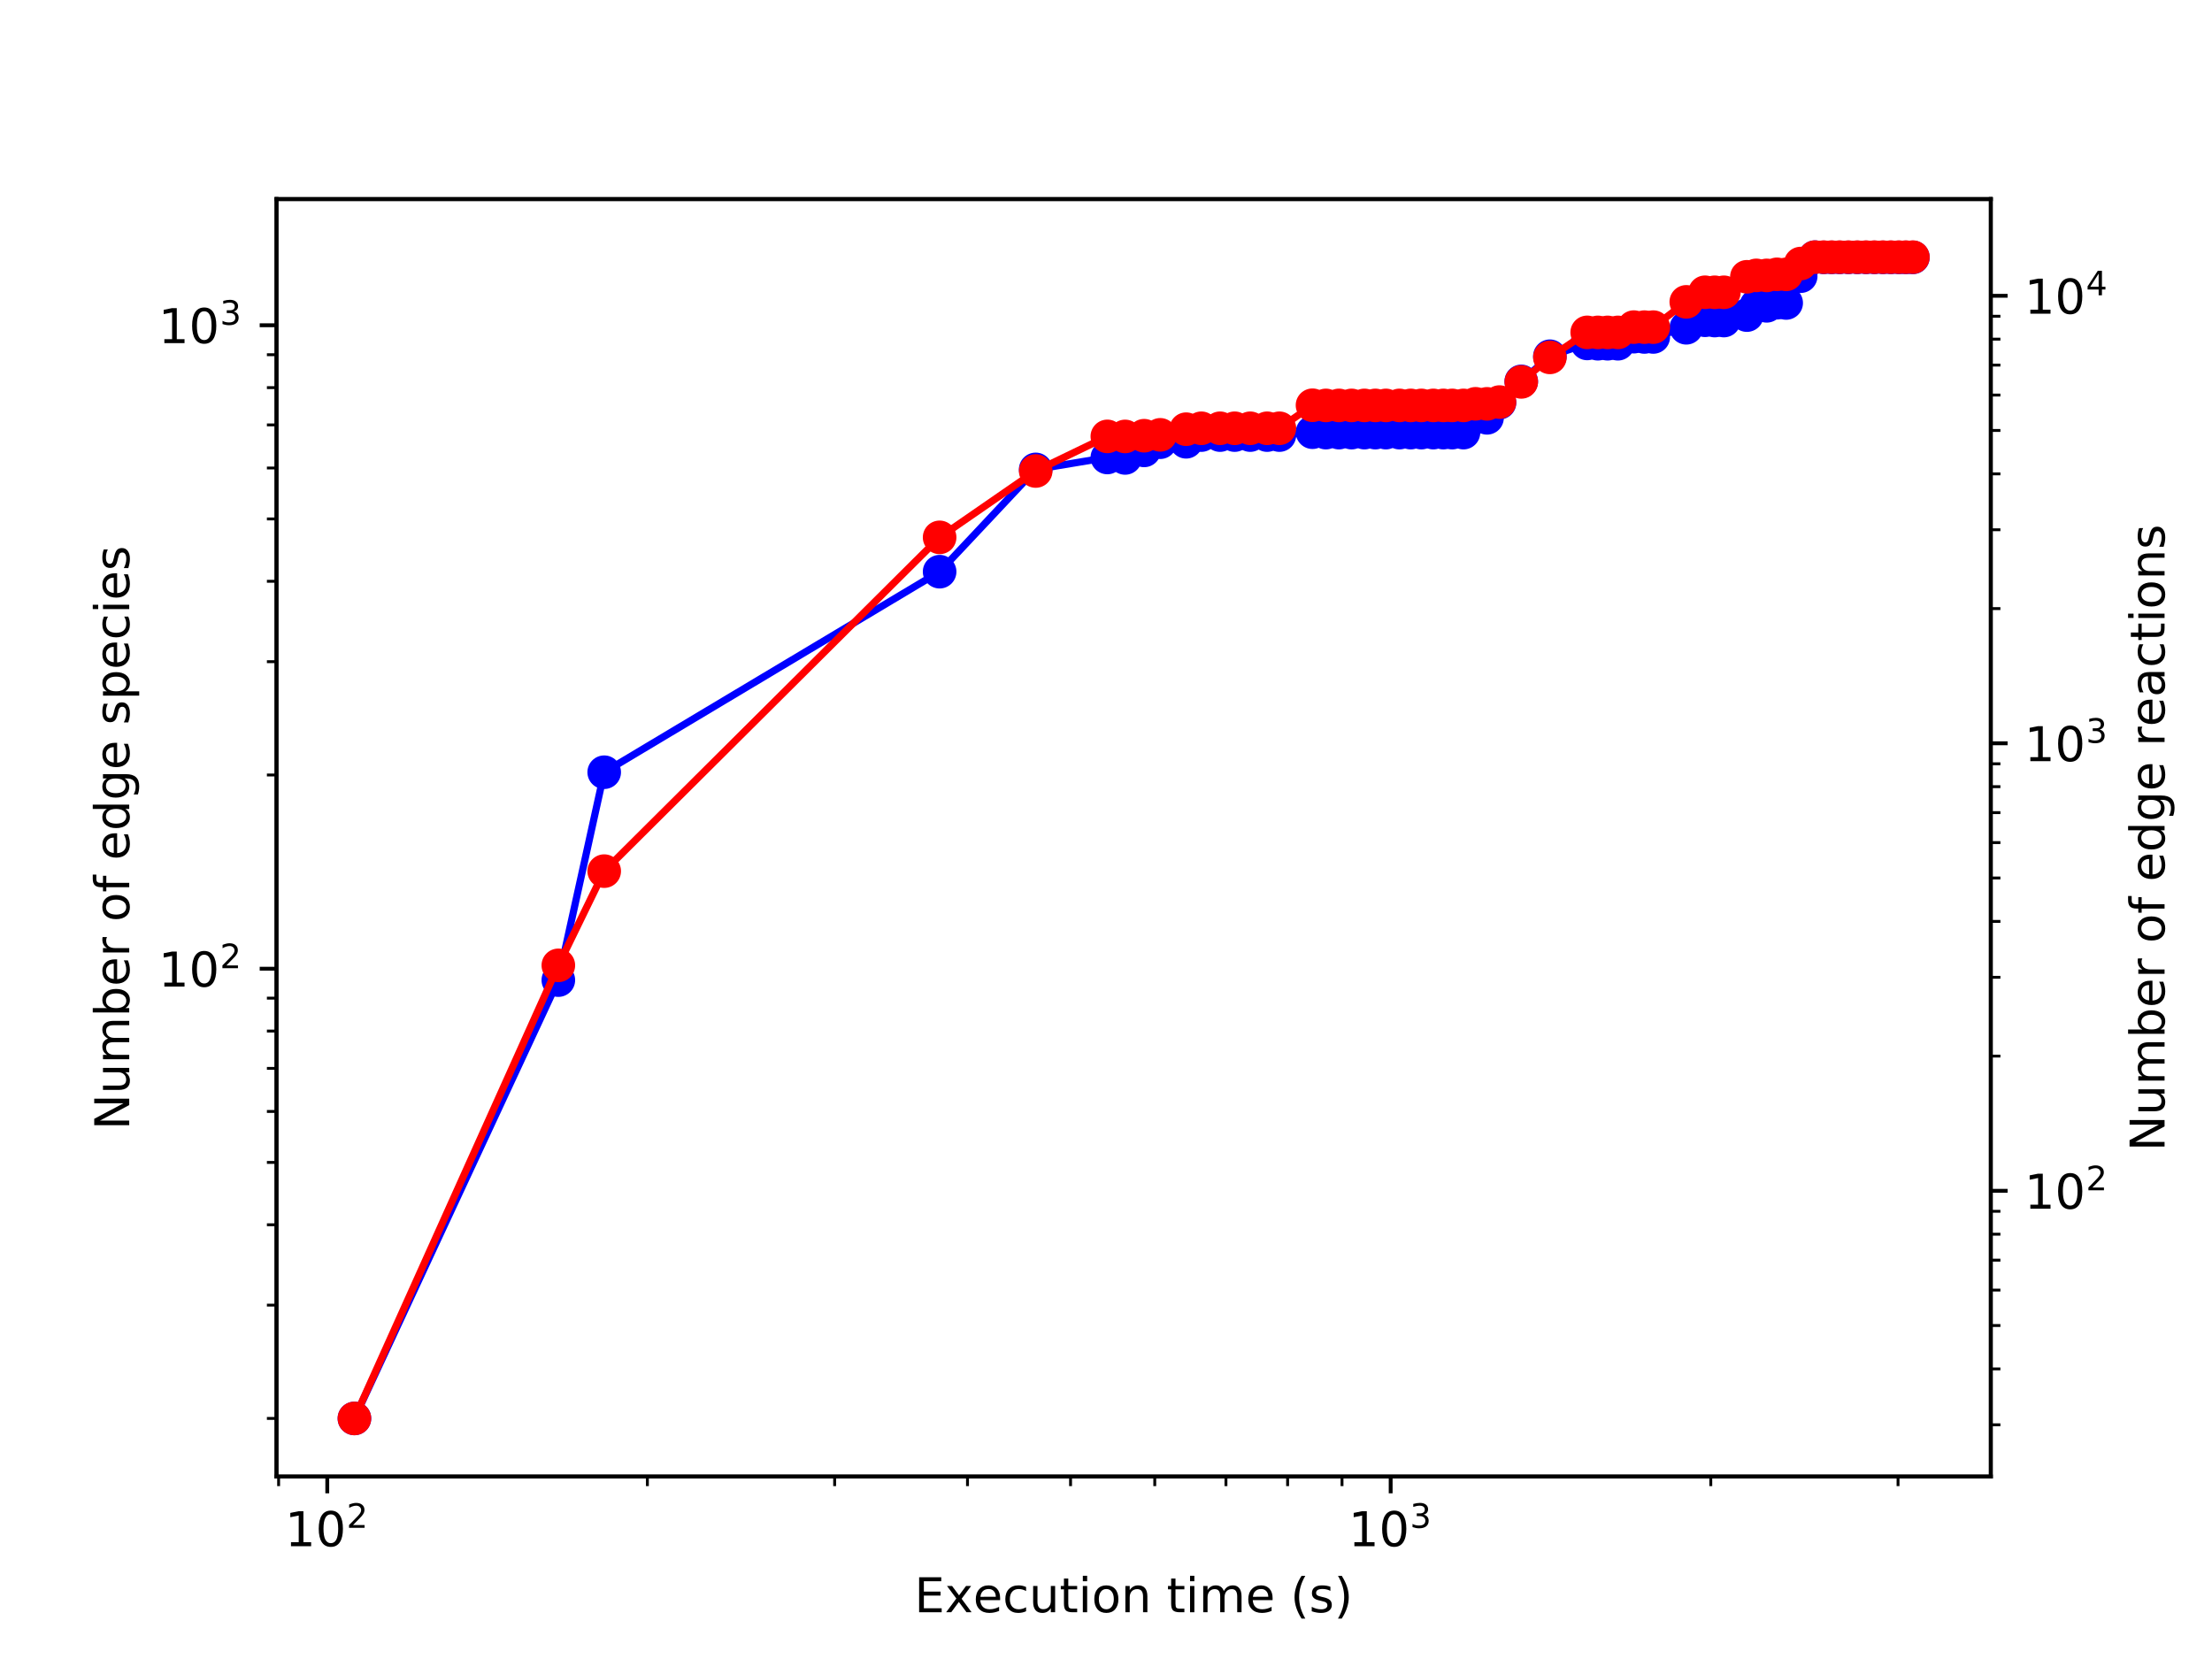 <?xml version="1.0" encoding="utf-8" standalone="no"?>
<!DOCTYPE svg PUBLIC "-//W3C//DTD SVG 1.1//EN"
  "http://www.w3.org/Graphics/SVG/1.1/DTD/svg11.dtd">
<!-- Created with matplotlib (http://matplotlib.org/) -->
<svg height="345.6pt" version="1.1" viewBox="0 0 460.8 345.6" width="460.8pt" xmlns="http://www.w3.org/2000/svg" xmlns:xlink="http://www.w3.org/1999/xlink">
 <defs>
  <style type="text/css">
*{stroke-linecap:butt;stroke-linejoin:round;}
  </style>
 </defs>
 <g id="figure_1">
  <g id="patch_1">
   <path d="M 0 345.6 
L 460.8 345.6 
L 460.8 0 
L 0 0 
z
" style="fill:#ffffff;"/>
  </g>
  <g id="axes_1">
   <g id="patch_2">
    <path d="M 57.6 307.584 
L 414.72 307.584 
L 414.72 41.472 
L 57.6 41.472 
z
" style="fill:#ffffff;"/>
   </g>
   <g id="matplotlib.axis_1">
    <g id="xtick_1">
     <g id="line2d_1">
      <defs>
       <path d="M 0 0 
L 0 3.5 
" id="m420d9e5701" style="stroke:#000000;stroke-width:0.8;"/>
      </defs>
      <g>
       <use style="stroke:#000000;stroke-width:0.8;" x="68.177" xlink:href="#m420d9e5701" y="307.584"/>
      </g>
     </g>
     <g id="text_1">
      <!-- $\mathdefault{10^{2}}$ -->
      <defs>
       <path d="M 12.406 8.297 
L 28.516 8.297 
L 28.516 63.922 
L 10.984 60.406 
L 10.984 69.391 
L 28.422 72.906 
L 38.281 72.906 
L 38.281 8.297 
L 54.391 8.297 
L 54.391 0 
L 12.406 0 
z
" id="DejaVuSans-31"/>
       <path d="M 31.781 66.406 
Q 24.172 66.406 20.328 58.906 
Q 16.5 51.422 16.5 36.375 
Q 16.5 21.391 20.328 13.891 
Q 24.172 6.391 31.781 6.391 
Q 39.453 6.391 43.281 13.891 
Q 47.125 21.391 47.125 36.375 
Q 47.125 51.422 43.281 58.906 
Q 39.453 66.406 31.781 66.406 
z
M 31.781 74.219 
Q 44.047 74.219 50.516 64.516 
Q 56.984 54.828 56.984 36.375 
Q 56.984 17.969 50.516 8.266 
Q 44.047 -1.422 31.781 -1.422 
Q 19.531 -1.422 13.062 8.266 
Q 6.594 17.969 6.594 36.375 
Q 6.594 54.828 13.062 64.516 
Q 19.531 74.219 31.781 74.219 
z
" id="DejaVuSans-30"/>
       <path d="M 19.188 8.297 
L 53.609 8.297 
L 53.609 0 
L 7.328 0 
L 7.328 8.297 
Q 12.938 14.109 22.625 23.891 
Q 32.328 33.688 34.812 36.531 
Q 39.547 41.844 41.422 45.531 
Q 43.312 49.219 43.312 52.781 
Q 43.312 58.594 39.234 62.25 
Q 35.156 65.922 28.609 65.922 
Q 23.969 65.922 18.812 64.312 
Q 13.672 62.703 7.812 59.422 
L 7.812 69.391 
Q 13.766 71.781 18.938 73 
Q 24.125 74.219 28.422 74.219 
Q 39.75 74.219 46.484 68.547 
Q 53.219 62.891 53.219 53.422 
Q 53.219 48.922 51.531 44.891 
Q 49.859 40.875 45.406 35.406 
Q 44.188 33.984 37.641 27.219 
Q 31.109 20.453 19.188 8.297 
z
" id="DejaVuSans-32"/>
      </defs>
      <g transform="translate(59.377 322.182)scale(0.1 -0.1)">
       <use transform="translate(0 0.766)" xlink:href="#DejaVuSans-31"/>
       <use transform="translate(63.623 0.766)" xlink:href="#DejaVuSans-30"/>
       <use transform="translate(128.203 39.047)scale(0.7)" xlink:href="#DejaVuSans-32"/>
      </g>
     </g>
    </g>
    <g id="xtick_2">
     <g id="line2d_2">
      <g>
       <use style="stroke:#000000;stroke-width:0.8;" x="289.702" xlink:href="#m420d9e5701" y="307.584"/>
      </g>
     </g>
     <g id="text_2">
      <!-- $\mathdefault{10^{3}}$ -->
      <defs>
       <path d="M 40.578 39.312 
Q 47.656 37.797 51.625 33 
Q 55.609 28.219 55.609 21.188 
Q 55.609 10.406 48.188 4.484 
Q 40.766 -1.422 27.094 -1.422 
Q 22.516 -1.422 17.656 -0.516 
Q 12.797 0.391 7.625 2.203 
L 7.625 11.719 
Q 11.719 9.328 16.594 8.109 
Q 21.484 6.891 26.812 6.891 
Q 36.078 6.891 40.938 10.547 
Q 45.797 14.203 45.797 21.188 
Q 45.797 27.641 41.281 31.266 
Q 36.766 34.906 28.719 34.906 
L 20.219 34.906 
L 20.219 43.016 
L 29.109 43.016 
Q 36.375 43.016 40.234 45.922 
Q 44.094 48.828 44.094 54.297 
Q 44.094 59.906 40.109 62.906 
Q 36.141 65.922 28.719 65.922 
Q 24.656 65.922 20.016 65.031 
Q 15.375 64.156 9.812 62.312 
L 9.812 71.094 
Q 15.438 72.656 20.344 73.438 
Q 25.25 74.219 29.594 74.219 
Q 40.828 74.219 47.359 69.109 
Q 53.906 64.016 53.906 55.328 
Q 53.906 49.266 50.438 45.094 
Q 46.969 40.922 40.578 39.312 
z
" id="DejaVuSans-33"/>
      </defs>
      <g transform="translate(280.902 322.182)scale(0.1 -0.1)">
       <use transform="translate(0 0.766)" xlink:href="#DejaVuSans-31"/>
       <use transform="translate(63.623 0.766)" xlink:href="#DejaVuSans-30"/>
       <use transform="translate(128.203 39.047)scale(0.7)" xlink:href="#DejaVuSans-33"/>
      </g>
     </g>
    </g>
    <g id="xtick_3">
     <g id="line2d_3">
      <defs>
       <path d="M 0 0 
L 0 2 
" id="m76ccabb512" style="stroke:#000000;stroke-width:0.6;"/>
      </defs>
      <g>
       <use style="stroke:#000000;stroke-width:0.6;" x="58.041" xlink:href="#m76ccabb512" y="307.584"/>
      </g>
     </g>
    </g>
    <g id="xtick_4">
     <g id="line2d_4">
      <g>
       <use style="stroke:#000000;stroke-width:0.6;" x="134.863" xlink:href="#m76ccabb512" y="307.584"/>
      </g>
     </g>
    </g>
    <g id="xtick_5">
     <g id="line2d_5">
      <g>
       <use style="stroke:#000000;stroke-width:0.6;" x="173.871" xlink:href="#m76ccabb512" y="307.584"/>
      </g>
     </g>
    </g>
    <g id="xtick_6">
     <g id="line2d_6">
      <g>
       <use style="stroke:#000000;stroke-width:0.6;" x="201.548" xlink:href="#m76ccabb512" y="307.584"/>
      </g>
     </g>
    </g>
    <g id="xtick_7">
     <g id="line2d_7">
      <g>
       <use style="stroke:#000000;stroke-width:0.6;" x="223.016" xlink:href="#m76ccabb512" y="307.584"/>
      </g>
     </g>
    </g>
    <g id="xtick_8">
     <g id="line2d_8">
      <g>
       <use style="stroke:#000000;stroke-width:0.6;" x="240.557" xlink:href="#m76ccabb512" y="307.584"/>
      </g>
     </g>
    </g>
    <g id="xtick_9">
     <g id="line2d_9">
      <g>
       <use style="stroke:#000000;stroke-width:0.6;" x="255.387" xlink:href="#m76ccabb512" y="307.584"/>
      </g>
     </g>
    </g>
    <g id="xtick_10">
     <g id="line2d_10">
      <g>
       <use style="stroke:#000000;stroke-width:0.6;" x="268.234" xlink:href="#m76ccabb512" y="307.584"/>
      </g>
     </g>
    </g>
    <g id="xtick_11">
     <g id="line2d_11">
      <g>
       <use style="stroke:#000000;stroke-width:0.6;" x="279.566" xlink:href="#m76ccabb512" y="307.584"/>
      </g>
     </g>
    </g>
    <g id="xtick_12">
     <g id="line2d_12">
      <g>
       <use style="stroke:#000000;stroke-width:0.6;" x="356.388" xlink:href="#m76ccabb512" y="307.584"/>
      </g>
     </g>
    </g>
    <g id="xtick_13">
     <g id="line2d_13">
      <g>
       <use style="stroke:#000000;stroke-width:0.6;" x="395.396" xlink:href="#m76ccabb512" y="307.584"/>
      </g>
     </g>
    </g>
    <g id="text_3">
     <!-- Execution time (s) -->
     <defs>
      <path d="M 9.812 72.906 
L 55.906 72.906 
L 55.906 64.594 
L 19.672 64.594 
L 19.672 43.016 
L 54.391 43.016 
L 54.391 34.719 
L 19.672 34.719 
L 19.672 8.297 
L 56.781 8.297 
L 56.781 0 
L 9.812 0 
z
" id="DejaVuSans-45"/>
      <path d="M 54.891 54.688 
L 35.109 28.078 
L 55.906 0 
L 45.312 0 
L 29.391 21.484 
L 13.484 0 
L 2.875 0 
L 24.125 28.609 
L 4.688 54.688 
L 15.281 54.688 
L 29.781 35.203 
L 44.281 54.688 
z
" id="DejaVuSans-78"/>
      <path d="M 56.203 29.594 
L 56.203 25.203 
L 14.891 25.203 
Q 15.484 15.922 20.484 11.062 
Q 25.484 6.203 34.422 6.203 
Q 39.594 6.203 44.453 7.469 
Q 49.312 8.734 54.109 11.281 
L 54.109 2.781 
Q 49.266 0.734 44.188 -0.344 
Q 39.109 -1.422 33.891 -1.422 
Q 20.797 -1.422 13.156 6.188 
Q 5.516 13.812 5.516 26.812 
Q 5.516 40.234 12.766 48.109 
Q 20.016 56 32.328 56 
Q 43.359 56 49.781 48.891 
Q 56.203 41.797 56.203 29.594 
z
M 47.219 32.234 
Q 47.125 39.594 43.094 43.984 
Q 39.062 48.391 32.422 48.391 
Q 24.906 48.391 20.391 44.141 
Q 15.875 39.891 15.188 32.172 
z
" id="DejaVuSans-65"/>
      <path d="M 48.781 52.594 
L 48.781 44.188 
Q 44.969 46.297 41.141 47.344 
Q 37.312 48.391 33.406 48.391 
Q 24.656 48.391 19.812 42.844 
Q 14.984 37.312 14.984 27.297 
Q 14.984 17.281 19.812 11.734 
Q 24.656 6.203 33.406 6.203 
Q 37.312 6.203 41.141 7.25 
Q 44.969 8.297 48.781 10.406 
L 48.781 2.094 
Q 45.016 0.344 40.984 -0.531 
Q 36.969 -1.422 32.422 -1.422 
Q 20.062 -1.422 12.781 6.344 
Q 5.516 14.109 5.516 27.297 
Q 5.516 40.672 12.859 48.328 
Q 20.219 56 33.016 56 
Q 37.156 56 41.109 55.141 
Q 45.062 54.297 48.781 52.594 
z
" id="DejaVuSans-63"/>
      <path d="M 8.5 21.578 
L 8.5 54.688 
L 17.484 54.688 
L 17.484 21.922 
Q 17.484 14.156 20.5 10.266 
Q 23.531 6.391 29.594 6.391 
Q 36.859 6.391 41.078 11.031 
Q 45.312 15.672 45.312 23.688 
L 45.312 54.688 
L 54.297 54.688 
L 54.297 0 
L 45.312 0 
L 45.312 8.406 
Q 42.047 3.422 37.719 1 
Q 33.406 -1.422 27.688 -1.422 
Q 18.266 -1.422 13.375 4.438 
Q 8.5 10.297 8.5 21.578 
z
M 31.109 56 
z
" id="DejaVuSans-75"/>
      <path d="M 18.312 70.219 
L 18.312 54.688 
L 36.812 54.688 
L 36.812 47.703 
L 18.312 47.703 
L 18.312 18.016 
Q 18.312 11.328 20.141 9.422 
Q 21.969 7.516 27.594 7.516 
L 36.812 7.516 
L 36.812 0 
L 27.594 0 
Q 17.188 0 13.234 3.875 
Q 9.281 7.766 9.281 18.016 
L 9.281 47.703 
L 2.688 47.703 
L 2.688 54.688 
L 9.281 54.688 
L 9.281 70.219 
z
" id="DejaVuSans-74"/>
      <path d="M 9.422 54.688 
L 18.406 54.688 
L 18.406 0 
L 9.422 0 
z
M 9.422 75.984 
L 18.406 75.984 
L 18.406 64.594 
L 9.422 64.594 
z
" id="DejaVuSans-69"/>
      <path d="M 30.609 48.391 
Q 23.391 48.391 19.188 42.75 
Q 14.984 37.109 14.984 27.297 
Q 14.984 17.484 19.156 11.844 
Q 23.344 6.203 30.609 6.203 
Q 37.797 6.203 41.984 11.859 
Q 46.188 17.531 46.188 27.297 
Q 46.188 37.016 41.984 42.703 
Q 37.797 48.391 30.609 48.391 
z
M 30.609 56 
Q 42.328 56 49.016 48.375 
Q 55.719 40.766 55.719 27.297 
Q 55.719 13.875 49.016 6.219 
Q 42.328 -1.422 30.609 -1.422 
Q 18.844 -1.422 12.172 6.219 
Q 5.516 13.875 5.516 27.297 
Q 5.516 40.766 12.172 48.375 
Q 18.844 56 30.609 56 
z
" id="DejaVuSans-6f"/>
      <path d="M 54.891 33.016 
L 54.891 0 
L 45.906 0 
L 45.906 32.719 
Q 45.906 40.484 42.875 44.328 
Q 39.844 48.188 33.797 48.188 
Q 26.516 48.188 22.312 43.547 
Q 18.109 38.922 18.109 30.906 
L 18.109 0 
L 9.078 0 
L 9.078 54.688 
L 18.109 54.688 
L 18.109 46.188 
Q 21.344 51.125 25.703 53.562 
Q 30.078 56 35.797 56 
Q 45.219 56 50.047 50.172 
Q 54.891 44.344 54.891 33.016 
z
" id="DejaVuSans-6e"/>
      <path id="DejaVuSans-20"/>
      <path d="M 52 44.188 
Q 55.375 50.25 60.062 53.125 
Q 64.75 56 71.094 56 
Q 79.641 56 84.281 50.016 
Q 88.922 44.047 88.922 33.016 
L 88.922 0 
L 79.891 0 
L 79.891 32.719 
Q 79.891 40.578 77.094 44.375 
Q 74.312 48.188 68.609 48.188 
Q 61.625 48.188 57.562 43.547 
Q 53.516 38.922 53.516 30.906 
L 53.516 0 
L 44.484 0 
L 44.484 32.719 
Q 44.484 40.625 41.703 44.406 
Q 38.922 48.188 33.109 48.188 
Q 26.219 48.188 22.156 43.531 
Q 18.109 38.875 18.109 30.906 
L 18.109 0 
L 9.078 0 
L 9.078 54.688 
L 18.109 54.688 
L 18.109 46.188 
Q 21.188 51.219 25.484 53.609 
Q 29.781 56 35.688 56 
Q 41.656 56 45.828 52.969 
Q 50 49.953 52 44.188 
z
" id="DejaVuSans-6d"/>
      <path d="M 31 75.875 
Q 24.469 64.656 21.281 53.656 
Q 18.109 42.672 18.109 31.391 
Q 18.109 20.125 21.312 9.062 
Q 24.516 -2 31 -13.188 
L 23.188 -13.188 
Q 15.875 -1.703 12.234 9.375 
Q 8.594 20.453 8.594 31.391 
Q 8.594 42.281 12.203 53.312 
Q 15.828 64.359 23.188 75.875 
z
" id="DejaVuSans-28"/>
      <path d="M 44.281 53.078 
L 44.281 44.578 
Q 40.484 46.531 36.375 47.5 
Q 32.281 48.484 27.875 48.484 
Q 21.188 48.484 17.844 46.438 
Q 14.5 44.391 14.5 40.281 
Q 14.5 37.156 16.891 35.375 
Q 19.281 33.594 26.516 31.984 
L 29.594 31.297 
Q 39.156 29.25 43.188 25.516 
Q 47.219 21.781 47.219 15.094 
Q 47.219 7.469 41.188 3.016 
Q 35.156 -1.422 24.609 -1.422 
Q 20.219 -1.422 15.453 -0.562 
Q 10.688 0.297 5.422 2 
L 5.422 11.281 
Q 10.406 8.688 15.234 7.391 
Q 20.062 6.109 24.812 6.109 
Q 31.156 6.109 34.562 8.281 
Q 37.984 10.453 37.984 14.406 
Q 37.984 18.062 35.516 20.016 
Q 33.062 21.969 24.703 23.781 
L 21.578 24.516 
Q 13.234 26.266 9.516 29.906 
Q 5.812 33.547 5.812 39.891 
Q 5.812 47.609 11.281 51.797 
Q 16.75 56 26.812 56 
Q 31.781 56 36.172 55.266 
Q 40.578 54.547 44.281 53.078 
z
" id="DejaVuSans-73"/>
      <path d="M 8.016 75.875 
L 15.828 75.875 
Q 23.141 64.359 26.781 53.312 
Q 30.422 42.281 30.422 31.391 
Q 30.422 20.453 26.781 9.375 
Q 23.141 -1.703 15.828 -13.188 
L 8.016 -13.188 
Q 14.5 -2 17.703 9.062 
Q 20.906 20.125 20.906 31.391 
Q 20.906 42.672 17.703 53.656 
Q 14.5 64.656 8.016 75.875 
z
" id="DejaVuSans-29"/>
     </defs>
     <g transform="translate(190.491 335.861)scale(0.1 -0.1)">
      <use xlink:href="#DejaVuSans-45"/>
      <use x="63.184" xlink:href="#DejaVuSans-78"/>
      <use x="122.316" xlink:href="#DejaVuSans-65"/>
      <use x="183.84" xlink:href="#DejaVuSans-63"/>
      <use x="238.82" xlink:href="#DejaVuSans-75"/>
      <use x="302.199" xlink:href="#DejaVuSans-74"/>
      <use x="341.408" xlink:href="#DejaVuSans-69"/>
      <use x="369.191" xlink:href="#DejaVuSans-6f"/>
      <use x="430.373" xlink:href="#DejaVuSans-6e"/>
      <use x="493.752" xlink:href="#DejaVuSans-20"/>
      <use x="525.539" xlink:href="#DejaVuSans-74"/>
      <use x="564.748" xlink:href="#DejaVuSans-69"/>
      <use x="592.531" xlink:href="#DejaVuSans-6d"/>
      <use x="689.943" xlink:href="#DejaVuSans-65"/>
      <use x="751.467" xlink:href="#DejaVuSans-20"/>
      <use x="783.254" xlink:href="#DejaVuSans-28"/>
      <use x="822.268" xlink:href="#DejaVuSans-73"/>
      <use x="874.367" xlink:href="#DejaVuSans-29"/>
     </g>
    </g>
   </g>
   <g id="matplotlib.axis_2">
    <g id="ytick_1">
     <g id="line2d_14">
      <defs>
       <path d="M 0 0 
L -3.5 0 
" id="m51e035ff05" style="stroke:#000000;stroke-width:0.8;"/>
      </defs>
      <g>
       <use style="stroke:#000000;stroke-width:0.8;" x="57.6" xlink:href="#m51e035ff05" y="201.797"/>
      </g>
     </g>
     <g id="text_4">
      <!-- $\mathdefault{10^{2}}$ -->
      <g transform="translate(33 205.597)scale(0.1 -0.1)">
       <use transform="translate(0 0.766)" xlink:href="#DejaVuSans-31"/>
       <use transform="translate(63.623 0.766)" xlink:href="#DejaVuSans-30"/>
       <use transform="translate(128.203 39.047)scale(0.7)" xlink:href="#DejaVuSans-32"/>
      </g>
     </g>
    </g>
    <g id="ytick_2">
     <g id="line2d_15">
      <g>
       <use style="stroke:#000000;stroke-width:0.8;" x="57.6" xlink:href="#m51e035ff05" y="67.756"/>
      </g>
     </g>
     <g id="text_5">
      <!-- $\mathdefault{10^{3}}$ -->
      <g transform="translate(33 71.556)scale(0.1 -0.1)">
       <use transform="translate(0 0.766)" xlink:href="#DejaVuSans-31"/>
       <use transform="translate(63.623 0.766)" xlink:href="#DejaVuSans-30"/>
       <use transform="translate(128.203 39.047)scale(0.7)" xlink:href="#DejaVuSans-33"/>
      </g>
     </g>
    </g>
    <g id="ytick_3">
     <g id="line2d_16">
      <defs>
       <path d="M 0 0 
L -2 0 
" id="m4cfb46f8d9" style="stroke:#000000;stroke-width:0.6;"/>
      </defs>
      <g>
       <use style="stroke:#000000;stroke-width:0.6;" x="57.6" xlink:href="#m4cfb46f8d9" y="295.488"/>
      </g>
     </g>
    </g>
    <g id="ytick_4">
     <g id="line2d_17">
      <g>
       <use style="stroke:#000000;stroke-width:0.6;" x="57.6" xlink:href="#m4cfb46f8d9" y="271.885"/>
      </g>
     </g>
    </g>
    <g id="ytick_5">
     <g id="line2d_18">
      <g>
       <use style="stroke:#000000;stroke-width:0.6;" x="57.6" xlink:href="#m4cfb46f8d9" y="255.138"/>
      </g>
     </g>
    </g>
    <g id="ytick_6">
     <g id="line2d_19">
      <g>
       <use style="stroke:#000000;stroke-width:0.6;" x="57.6" xlink:href="#m4cfb46f8d9" y="242.148"/>
      </g>
     </g>
    </g>
    <g id="ytick_7">
     <g id="line2d_20">
      <g>
       <use style="stroke:#000000;stroke-width:0.6;" x="57.6" xlink:href="#m4cfb46f8d9" y="231.534"/>
      </g>
     </g>
    </g>
    <g id="ytick_8">
     <g id="line2d_21">
      <g>
       <use style="stroke:#000000;stroke-width:0.6;" x="57.6" xlink:href="#m4cfb46f8d9" y="222.561"/>
      </g>
     </g>
    </g>
    <g id="ytick_9">
     <g id="line2d_22">
      <g>
       <use style="stroke:#000000;stroke-width:0.6;" x="57.6" xlink:href="#m4cfb46f8d9" y="214.787"/>
      </g>
     </g>
    </g>
    <g id="ytick_10">
     <g id="line2d_23">
      <g>
       <use style="stroke:#000000;stroke-width:0.6;" x="57.6" xlink:href="#m4cfb46f8d9" y="207.931"/>
      </g>
     </g>
    </g>
    <g id="ytick_11">
     <g id="line2d_24">
      <g>
       <use style="stroke:#000000;stroke-width:0.6;" x="57.6" xlink:href="#m4cfb46f8d9" y="161.447"/>
      </g>
     </g>
    </g>
    <g id="ytick_12">
     <g id="line2d_25">
      <g>
       <use style="stroke:#000000;stroke-width:0.6;" x="57.6" xlink:href="#m4cfb46f8d9" y="137.844"/>
      </g>
     </g>
    </g>
    <g id="ytick_13">
     <g id="line2d_26">
      <g>
       <use style="stroke:#000000;stroke-width:0.6;" x="57.6" xlink:href="#m4cfb46f8d9" y="121.097"/>
      </g>
     </g>
    </g>
    <g id="ytick_14">
     <g id="line2d_27">
      <g>
       <use style="stroke:#000000;stroke-width:0.6;" x="57.6" xlink:href="#m4cfb46f8d9" y="108.107"/>
      </g>
     </g>
    </g>
    <g id="ytick_15">
     <g id="line2d_28">
      <g>
       <use style="stroke:#000000;stroke-width:0.6;" x="57.6" xlink:href="#m4cfb46f8d9" y="97.493"/>
      </g>
     </g>
    </g>
    <g id="ytick_16">
     <g id="line2d_29">
      <g>
       <use style="stroke:#000000;stroke-width:0.6;" x="57.6" xlink:href="#m4cfb46f8d9" y="88.52"/>
      </g>
     </g>
    </g>
    <g id="ytick_17">
     <g id="line2d_30">
      <g>
       <use style="stroke:#000000;stroke-width:0.6;" x="57.6" xlink:href="#m4cfb46f8d9" y="80.746"/>
      </g>
     </g>
    </g>
    <g id="ytick_18">
     <g id="line2d_31">
      <g>
       <use style="stroke:#000000;stroke-width:0.6;" x="57.6" xlink:href="#m4cfb46f8d9" y="73.89"/>
      </g>
     </g>
    </g>
    <g id="text_6">
     <!-- Number of edge species -->
     <defs>
      <path d="M 9.812 72.906 
L 23.094 72.906 
L 55.422 11.922 
L 55.422 72.906 
L 64.984 72.906 
L 64.984 0 
L 51.703 0 
L 19.391 60.984 
L 19.391 0 
L 9.812 0 
z
" id="DejaVuSans-4e"/>
      <path d="M 48.688 27.297 
Q 48.688 37.203 44.609 42.844 
Q 40.531 48.484 33.406 48.484 
Q 26.266 48.484 22.188 42.844 
Q 18.109 37.203 18.109 27.297 
Q 18.109 17.391 22.188 11.75 
Q 26.266 6.109 33.406 6.109 
Q 40.531 6.109 44.609 11.75 
Q 48.688 17.391 48.688 27.297 
z
M 18.109 46.391 
Q 20.953 51.266 25.266 53.625 
Q 29.594 56 35.594 56 
Q 45.562 56 51.781 48.094 
Q 58.016 40.188 58.016 27.297 
Q 58.016 14.406 51.781 6.484 
Q 45.562 -1.422 35.594 -1.422 
Q 29.594 -1.422 25.266 0.953 
Q 20.953 3.328 18.109 8.203 
L 18.109 0 
L 9.078 0 
L 9.078 75.984 
L 18.109 75.984 
z
" id="DejaVuSans-62"/>
      <path d="M 41.109 46.297 
Q 39.594 47.172 37.812 47.578 
Q 36.031 48 33.891 48 
Q 26.266 48 22.188 43.047 
Q 18.109 38.094 18.109 28.812 
L 18.109 0 
L 9.078 0 
L 9.078 54.688 
L 18.109 54.688 
L 18.109 46.188 
Q 20.953 51.172 25.484 53.578 
Q 30.031 56 36.531 56 
Q 37.453 56 38.578 55.875 
Q 39.703 55.766 41.062 55.516 
z
" id="DejaVuSans-72"/>
      <path d="M 37.109 75.984 
L 37.109 68.5 
L 28.516 68.5 
Q 23.688 68.5 21.797 66.547 
Q 19.922 64.594 19.922 59.516 
L 19.922 54.688 
L 34.719 54.688 
L 34.719 47.703 
L 19.922 47.703 
L 19.922 0 
L 10.891 0 
L 10.891 47.703 
L 2.297 47.703 
L 2.297 54.688 
L 10.891 54.688 
L 10.891 58.5 
Q 10.891 67.625 15.141 71.797 
Q 19.391 75.984 28.609 75.984 
z
" id="DejaVuSans-66"/>
      <path d="M 45.406 46.391 
L 45.406 75.984 
L 54.391 75.984 
L 54.391 0 
L 45.406 0 
L 45.406 8.203 
Q 42.578 3.328 38.25 0.953 
Q 33.938 -1.422 27.875 -1.422 
Q 17.969 -1.422 11.734 6.484 
Q 5.516 14.406 5.516 27.297 
Q 5.516 40.188 11.734 48.094 
Q 17.969 56 27.875 56 
Q 33.938 56 38.25 53.625 
Q 42.578 51.266 45.406 46.391 
z
M 14.797 27.297 
Q 14.797 17.391 18.875 11.75 
Q 22.953 6.109 30.078 6.109 
Q 37.203 6.109 41.297 11.75 
Q 45.406 17.391 45.406 27.297 
Q 45.406 37.203 41.297 42.844 
Q 37.203 48.484 30.078 48.484 
Q 22.953 48.484 18.875 42.844 
Q 14.797 37.203 14.797 27.297 
z
" id="DejaVuSans-64"/>
      <path d="M 45.406 27.984 
Q 45.406 37.75 41.375 43.109 
Q 37.359 48.484 30.078 48.484 
Q 22.859 48.484 18.828 43.109 
Q 14.797 37.75 14.797 27.984 
Q 14.797 18.266 18.828 12.891 
Q 22.859 7.516 30.078 7.516 
Q 37.359 7.516 41.375 12.891 
Q 45.406 18.266 45.406 27.984 
z
M 54.391 6.781 
Q 54.391 -7.172 48.188 -13.984 
Q 42 -20.797 29.203 -20.797 
Q 24.469 -20.797 20.266 -20.094 
Q 16.062 -19.391 12.109 -17.922 
L 12.109 -9.188 
Q 16.062 -11.328 19.922 -12.344 
Q 23.781 -13.375 27.781 -13.375 
Q 36.625 -13.375 41.016 -8.766 
Q 45.406 -4.156 45.406 5.172 
L 45.406 9.625 
Q 42.625 4.781 38.281 2.391 
Q 33.938 0 27.875 0 
Q 17.828 0 11.672 7.656 
Q 5.516 15.328 5.516 27.984 
Q 5.516 40.672 11.672 48.328 
Q 17.828 56 27.875 56 
Q 33.938 56 38.281 53.609 
Q 42.625 51.219 45.406 46.391 
L 45.406 54.688 
L 54.391 54.688 
z
" id="DejaVuSans-67"/>
      <path d="M 18.109 8.203 
L 18.109 -20.797 
L 9.078 -20.797 
L 9.078 54.688 
L 18.109 54.688 
L 18.109 46.391 
Q 20.953 51.266 25.266 53.625 
Q 29.594 56 35.594 56 
Q 45.562 56 51.781 48.094 
Q 58.016 40.188 58.016 27.297 
Q 58.016 14.406 51.781 6.484 
Q 45.562 -1.422 35.594 -1.422 
Q 29.594 -1.422 25.266 0.953 
Q 20.953 3.328 18.109 8.203 
z
M 48.688 27.297 
Q 48.688 37.203 44.609 42.844 
Q 40.531 48.484 33.406 48.484 
Q 26.266 48.484 22.188 42.844 
Q 18.109 37.203 18.109 27.297 
Q 18.109 17.391 22.188 11.75 
Q 26.266 6.109 33.406 6.109 
Q 40.531 6.109 44.609 11.75 
Q 48.688 17.391 48.688 27.297 
z
" id="DejaVuSans-70"/>
     </defs>
     <g transform="translate(26.92 235.377)rotate(-90)scale(0.1 -0.1)">
      <use xlink:href="#DejaVuSans-4e"/>
      <use x="74.805" xlink:href="#DejaVuSans-75"/>
      <use x="138.184" xlink:href="#DejaVuSans-6d"/>
      <use x="235.596" xlink:href="#DejaVuSans-62"/>
      <use x="299.072" xlink:href="#DejaVuSans-65"/>
      <use x="360.596" xlink:href="#DejaVuSans-72"/>
      <use x="401.709" xlink:href="#DejaVuSans-20"/>
      <use x="433.496" xlink:href="#DejaVuSans-6f"/>
      <use x="494.678" xlink:href="#DejaVuSans-66"/>
      <use x="529.883" xlink:href="#DejaVuSans-20"/>
      <use x="561.67" xlink:href="#DejaVuSans-65"/>
      <use x="623.193" xlink:href="#DejaVuSans-64"/>
      <use x="686.67" xlink:href="#DejaVuSans-67"/>
      <use x="750.146" xlink:href="#DejaVuSans-65"/>
      <use x="811.67" xlink:href="#DejaVuSans-20"/>
      <use x="843.457" xlink:href="#DejaVuSans-73"/>
      <use x="895.557" xlink:href="#DejaVuSans-70"/>
      <use x="959.033" xlink:href="#DejaVuSans-65"/>
      <use x="1020.557" xlink:href="#DejaVuSans-63"/>
      <use x="1075.537" xlink:href="#DejaVuSans-69"/>
      <use x="1103.32" xlink:href="#DejaVuSans-65"/>
      <use x="1164.844" xlink:href="#DejaVuSans-73"/>
     </g>
    </g>
   </g>
   <g id="line2d_32">
    <path clip-path="url(#p233d690d08)" d="M 73.833 295.488 
L 116.313 204.174 
L 125.868 160.868 
L 195.74 119.094 
L 215.755 97.785 
L 230.68 95.303 
L 234.382 95.397 
L 238.344 93.827 
L 241.7 92.122 
L 247.097 92.033 
L 250.257 90.637 
L 254.156 90.637 
L 257.199 90.637 
L 260.439 90.637 
L 263.966 90.637 
L 266.521 90.637 
L 273.42 90.036 
L 276.204 90.121 
L 278.923 90.121 
L 281.555 90.121 
L 284.23 90.121 
L 286.505 90.121 
L 288.699 90.121 
L 291.53 90.121 
L 293.879 90.121 
L 296.096 90.121 
L 298.582 90.121 
L 300.672 90.121 
L 302.518 90.121 
L 304.865 90.121 
L 307.385 86.961 
L 309.776 87.042 
L 312.37 83.886 
L 316.907 79.451 
L 322.869 74.214 
L 330.645 71.544 
L 332.866 71.607 
L 334.895 71.607 
L 337.041 71.607 
L 340.357 70.133 
L 342.557 70.193 
L 344.408 70.193 
L 351.285 68.283 
L 355.192 66.718 
L 357.203 66.775 
L 359.116 66.775 
L 363.913 65.641 
L 365.869 63.655 
L 368.034 63.709 
L 370.176 63.061 
L 372.093 63.115 
L 375.117 57.532 
L 378.095 53.568 
L 379.91 53.614 
L 381.577 53.614 
L 383.236 53.614 
L 385.058 53.614 
L 386.916 53.614 
L 388.725 53.614 
L 390.476 53.614 
L 392.252 53.614 
L 393.904 53.614 
L 395.562 53.614 
L 397.015 53.614 
L 398.487 53.614 
" style="fill:none;stroke:#0000ff;stroke-linecap:square;stroke-width:1.5;"/>
    <defs>
     <path d="M 0 3 
C 0.796 3 1.559 2.684 2.121 2.121 
C 2.684 1.559 3 0.796 3 0 
C 3 -0.796 2.684 -1.559 2.121 -2.121 
C 1.559 -2.684 0.796 -3 0 -3 
C -0.796 -3 -1.559 -2.684 -2.121 -2.121 
C -2.684 -1.559 -3 -0.796 -3 0 
C -3 0.796 -2.684 1.559 -2.121 2.121 
C -1.559 2.684 -0.796 3 0 3 
z
" id="m385f44b540" style="stroke:#0000ff;"/>
    </defs>
    <g clip-path="url(#p233d690d08)">
     <use style="fill:#0000ff;stroke:#0000ff;" x="73.833" xlink:href="#m385f44b540" y="295.488"/>
     <use style="fill:#0000ff;stroke:#0000ff;" x="116.313" xlink:href="#m385f44b540" y="204.174"/>
     <use style="fill:#0000ff;stroke:#0000ff;" x="125.868" xlink:href="#m385f44b540" y="160.868"/>
     <use style="fill:#0000ff;stroke:#0000ff;" x="195.74" xlink:href="#m385f44b540" y="119.094"/>
     <use style="fill:#0000ff;stroke:#0000ff;" x="215.755" xlink:href="#m385f44b540" y="97.785"/>
     <use style="fill:#0000ff;stroke:#0000ff;" x="230.68" xlink:href="#m385f44b540" y="95.303"/>
     <use style="fill:#0000ff;stroke:#0000ff;" x="234.382" xlink:href="#m385f44b540" y="95.397"/>
     <use style="fill:#0000ff;stroke:#0000ff;" x="238.344" xlink:href="#m385f44b540" y="93.827"/>
     <use style="fill:#0000ff;stroke:#0000ff;" x="241.7" xlink:href="#m385f44b540" y="92.122"/>
     <use style="fill:#0000ff;stroke:#0000ff;" x="247.097" xlink:href="#m385f44b540" y="92.033"/>
     <use style="fill:#0000ff;stroke:#0000ff;" x="250.257" xlink:href="#m385f44b540" y="90.637"/>
     <use style="fill:#0000ff;stroke:#0000ff;" x="254.156" xlink:href="#m385f44b540" y="90.637"/>
     <use style="fill:#0000ff;stroke:#0000ff;" x="257.199" xlink:href="#m385f44b540" y="90.637"/>
     <use style="fill:#0000ff;stroke:#0000ff;" x="260.439" xlink:href="#m385f44b540" y="90.637"/>
     <use style="fill:#0000ff;stroke:#0000ff;" x="263.966" xlink:href="#m385f44b540" y="90.637"/>
     <use style="fill:#0000ff;stroke:#0000ff;" x="266.521" xlink:href="#m385f44b540" y="90.637"/>
     <use style="fill:#0000ff;stroke:#0000ff;" x="273.42" xlink:href="#m385f44b540" y="90.036"/>
     <use style="fill:#0000ff;stroke:#0000ff;" x="276.204" xlink:href="#m385f44b540" y="90.121"/>
     <use style="fill:#0000ff;stroke:#0000ff;" x="278.923" xlink:href="#m385f44b540" y="90.121"/>
     <use style="fill:#0000ff;stroke:#0000ff;" x="281.555" xlink:href="#m385f44b540" y="90.121"/>
     <use style="fill:#0000ff;stroke:#0000ff;" x="284.23" xlink:href="#m385f44b540" y="90.121"/>
     <use style="fill:#0000ff;stroke:#0000ff;" x="286.505" xlink:href="#m385f44b540" y="90.121"/>
     <use style="fill:#0000ff;stroke:#0000ff;" x="288.699" xlink:href="#m385f44b540" y="90.121"/>
     <use style="fill:#0000ff;stroke:#0000ff;" x="291.53" xlink:href="#m385f44b540" y="90.121"/>
     <use style="fill:#0000ff;stroke:#0000ff;" x="293.879" xlink:href="#m385f44b540" y="90.121"/>
     <use style="fill:#0000ff;stroke:#0000ff;" x="296.096" xlink:href="#m385f44b540" y="90.121"/>
     <use style="fill:#0000ff;stroke:#0000ff;" x="298.582" xlink:href="#m385f44b540" y="90.121"/>
     <use style="fill:#0000ff;stroke:#0000ff;" x="300.672" xlink:href="#m385f44b540" y="90.121"/>
     <use style="fill:#0000ff;stroke:#0000ff;" x="302.518" xlink:href="#m385f44b540" y="90.121"/>
     <use style="fill:#0000ff;stroke:#0000ff;" x="304.865" xlink:href="#m385f44b540" y="90.121"/>
     <use style="fill:#0000ff;stroke:#0000ff;" x="307.385" xlink:href="#m385f44b540" y="86.961"/>
     <use style="fill:#0000ff;stroke:#0000ff;" x="309.776" xlink:href="#m385f44b540" y="87.042"/>
     <use style="fill:#0000ff;stroke:#0000ff;" x="312.37" xlink:href="#m385f44b540" y="83.886"/>
     <use style="fill:#0000ff;stroke:#0000ff;" x="316.907" xlink:href="#m385f44b540" y="79.451"/>
     <use style="fill:#0000ff;stroke:#0000ff;" x="322.869" xlink:href="#m385f44b540" y="74.214"/>
     <use style="fill:#0000ff;stroke:#0000ff;" x="330.645" xlink:href="#m385f44b540" y="71.544"/>
     <use style="fill:#0000ff;stroke:#0000ff;" x="332.866" xlink:href="#m385f44b540" y="71.607"/>
     <use style="fill:#0000ff;stroke:#0000ff;" x="334.895" xlink:href="#m385f44b540" y="71.607"/>
     <use style="fill:#0000ff;stroke:#0000ff;" x="337.041" xlink:href="#m385f44b540" y="71.607"/>
     <use style="fill:#0000ff;stroke:#0000ff;" x="340.357" xlink:href="#m385f44b540" y="70.133"/>
     <use style="fill:#0000ff;stroke:#0000ff;" x="342.557" xlink:href="#m385f44b540" y="70.193"/>
     <use style="fill:#0000ff;stroke:#0000ff;" x="344.408" xlink:href="#m385f44b540" y="70.193"/>
     <use style="fill:#0000ff;stroke:#0000ff;" x="351.285" xlink:href="#m385f44b540" y="68.283"/>
     <use style="fill:#0000ff;stroke:#0000ff;" x="355.192" xlink:href="#m385f44b540" y="66.718"/>
     <use style="fill:#0000ff;stroke:#0000ff;" x="357.203" xlink:href="#m385f44b540" y="66.775"/>
     <use style="fill:#0000ff;stroke:#0000ff;" x="359.116" xlink:href="#m385f44b540" y="66.775"/>
     <use style="fill:#0000ff;stroke:#0000ff;" x="363.913" xlink:href="#m385f44b540" y="65.641"/>
     <use style="fill:#0000ff;stroke:#0000ff;" x="365.869" xlink:href="#m385f44b540" y="63.655"/>
     <use style="fill:#0000ff;stroke:#0000ff;" x="368.034" xlink:href="#m385f44b540" y="63.709"/>
     <use style="fill:#0000ff;stroke:#0000ff;" x="370.176" xlink:href="#m385f44b540" y="63.061"/>
     <use style="fill:#0000ff;stroke:#0000ff;" x="372.093" xlink:href="#m385f44b540" y="63.115"/>
     <use style="fill:#0000ff;stroke:#0000ff;" x="375.117" xlink:href="#m385f44b540" y="57.532"/>
     <use style="fill:#0000ff;stroke:#0000ff;" x="378.095" xlink:href="#m385f44b540" y="53.568"/>
     <use style="fill:#0000ff;stroke:#0000ff;" x="379.91" xlink:href="#m385f44b540" y="53.614"/>
     <use style="fill:#0000ff;stroke:#0000ff;" x="381.577" xlink:href="#m385f44b540" y="53.614"/>
     <use style="fill:#0000ff;stroke:#0000ff;" x="383.236" xlink:href="#m385f44b540" y="53.614"/>
     <use style="fill:#0000ff;stroke:#0000ff;" x="385.058" xlink:href="#m385f44b540" y="53.614"/>
     <use style="fill:#0000ff;stroke:#0000ff;" x="386.916" xlink:href="#m385f44b540" y="53.614"/>
     <use style="fill:#0000ff;stroke:#0000ff;" x="388.725" xlink:href="#m385f44b540" y="53.614"/>
     <use style="fill:#0000ff;stroke:#0000ff;" x="390.476" xlink:href="#m385f44b540" y="53.614"/>
     <use style="fill:#0000ff;stroke:#0000ff;" x="392.252" xlink:href="#m385f44b540" y="53.614"/>
     <use style="fill:#0000ff;stroke:#0000ff;" x="393.904" xlink:href="#m385f44b540" y="53.614"/>
     <use style="fill:#0000ff;stroke:#0000ff;" x="395.562" xlink:href="#m385f44b540" y="53.614"/>
     <use style="fill:#0000ff;stroke:#0000ff;" x="397.015" xlink:href="#m385f44b540" y="53.614"/>
     <use style="fill:#0000ff;stroke:#0000ff;" x="398.487" xlink:href="#m385f44b540" y="53.614"/>
    </g>
   </g>
   <g id="patch_3">
    <path d="M 57.6 307.584 
L 57.6 41.472 
" style="fill:none;stroke:#000000;stroke-linecap:square;stroke-linejoin:miter;stroke-width:0.8;"/>
   </g>
   <g id="patch_4">
    <path d="M 414.72 307.584 
L 414.72 41.472 
" style="fill:none;stroke:#000000;stroke-linecap:square;stroke-linejoin:miter;stroke-width:0.8;"/>
   </g>
   <g id="patch_5">
    <path d="M 57.6 307.584 
L 414.72 307.584 
" style="fill:none;stroke:#000000;stroke-linecap:square;stroke-linejoin:miter;stroke-width:0.8;"/>
   </g>
   <g id="patch_6">
    <path d="M 57.6 41.472 
L 414.72 41.472 
" style="fill:none;stroke:#000000;stroke-linecap:square;stroke-linejoin:miter;stroke-width:0.8;"/>
   </g>
  </g>
  <g id="axes_2">
   <g id="matplotlib.axis_3">
    <g id="ytick_19">
     <g id="line2d_33">
      <defs>
       <path d="M 0 0 
L 3.5 0 
" id="m65e3a5d737" style="stroke:#000000;stroke-width:0.8;"/>
      </defs>
      <g>
       <use style="stroke:#000000;stroke-width:0.8;" x="414.72" xlink:href="#m65e3a5d737" y="248.069"/>
      </g>
     </g>
     <g id="text_7">
      <!-- $\mathdefault{10^{2}}$ -->
      <g transform="translate(421.72 251.868)scale(0.1 -0.1)">
       <use transform="translate(0 0.766)" xlink:href="#DejaVuSans-31"/>
       <use transform="translate(63.623 0.766)" xlink:href="#DejaVuSans-30"/>
       <use transform="translate(128.203 39.047)scale(0.7)" xlink:href="#DejaVuSans-32"/>
      </g>
     </g>
    </g>
    <g id="ytick_20">
     <g id="line2d_34">
      <g>
       <use style="stroke:#000000;stroke-width:0.8;" x="414.72" xlink:href="#m65e3a5d737" y="154.841"/>
      </g>
     </g>
     <g id="text_8">
      <!-- $\mathdefault{10^{3}}$ -->
      <g transform="translate(421.72 158.64)scale(0.1 -0.1)">
       <use transform="translate(0 0.766)" xlink:href="#DejaVuSans-31"/>
       <use transform="translate(63.623 0.766)" xlink:href="#DejaVuSans-30"/>
       <use transform="translate(128.203 39.047)scale(0.7)" xlink:href="#DejaVuSans-33"/>
      </g>
     </g>
    </g>
    <g id="ytick_21">
     <g id="line2d_35">
      <g>
       <use style="stroke:#000000;stroke-width:0.8;" x="414.72" xlink:href="#m65e3a5d737" y="61.613"/>
      </g>
     </g>
     <g id="text_9">
      <!-- $\mathdefault{10^{4}}$ -->
      <defs>
       <path d="M 37.797 64.312 
L 12.891 25.391 
L 37.797 25.391 
z
M 35.203 72.906 
L 47.609 72.906 
L 47.609 25.391 
L 58.016 25.391 
L 58.016 17.188 
L 47.609 17.188 
L 47.609 0 
L 37.797 0 
L 37.797 17.188 
L 4.891 17.188 
L 4.891 26.703 
z
" id="DejaVuSans-34"/>
      </defs>
      <g transform="translate(421.72 65.412)scale(0.1 -0.1)">
       <use transform="translate(0 0.684)" xlink:href="#DejaVuSans-31"/>
       <use transform="translate(63.623 0.684)" xlink:href="#DejaVuSans-30"/>
       <use transform="translate(128.203 38.966)scale(0.7)" xlink:href="#DejaVuSans-34"/>
      </g>
     </g>
    </g>
    <g id="ytick_22">
     <g id="line2d_36">
      <defs>
       <path d="M 0 0 
L 2 0 
" id="m5f13edece0" style="stroke:#000000;stroke-width:0.6;"/>
      </defs>
      <g>
       <use style="stroke:#000000;stroke-width:0.6;" x="414.72" xlink:href="#m5f13edece0" y="296.816"/>
      </g>
     </g>
    </g>
    <g id="ytick_23">
     <g id="line2d_37">
      <g>
       <use style="stroke:#000000;stroke-width:0.6;" x="414.72" xlink:href="#m5f13edece0" y="285.168"/>
      </g>
     </g>
    </g>
    <g id="ytick_24">
     <g id="line2d_38">
      <g>
       <use style="stroke:#000000;stroke-width:0.6;" x="414.72" xlink:href="#m5f13edece0" y="276.133"/>
      </g>
     </g>
    </g>
    <g id="ytick_25">
     <g id="line2d_39">
      <g>
       <use style="stroke:#000000;stroke-width:0.6;" x="414.72" xlink:href="#m5f13edece0" y="268.751"/>
      </g>
     </g>
    </g>
    <g id="ytick_26">
     <g id="line2d_40">
      <g>
       <use style="stroke:#000000;stroke-width:0.6;" x="414.72" xlink:href="#m5f13edece0" y="262.51"/>
      </g>
     </g>
    </g>
    <g id="ytick_27">
     <g id="line2d_41">
      <g>
       <use style="stroke:#000000;stroke-width:0.6;" x="414.72" xlink:href="#m5f13edece0" y="257.103"/>
      </g>
     </g>
    </g>
    <g id="ytick_28">
     <g id="line2d_42">
      <g>
       <use style="stroke:#000000;stroke-width:0.6;" x="414.72" xlink:href="#m5f13edece0" y="252.335"/>
      </g>
     </g>
    </g>
    <g id="ytick_29">
     <g id="line2d_43">
      <g>
       <use style="stroke:#000000;stroke-width:0.6;" x="414.72" xlink:href="#m5f13edece0" y="220.004"/>
      </g>
     </g>
    </g>
    <g id="ytick_30">
     <g id="line2d_44">
      <g>
       <use style="stroke:#000000;stroke-width:0.6;" x="414.72" xlink:href="#m5f13edece0" y="203.588"/>
      </g>
     </g>
    </g>
    <g id="ytick_31">
     <g id="line2d_45">
      <g>
       <use style="stroke:#000000;stroke-width:0.6;" x="414.72" xlink:href="#m5f13edece0" y="191.94"/>
      </g>
     </g>
    </g>
    <g id="ytick_32">
     <g id="line2d_46">
      <g>
       <use style="stroke:#000000;stroke-width:0.6;" x="414.72" xlink:href="#m5f13edece0" y="182.905"/>
      </g>
     </g>
    </g>
    <g id="ytick_33">
     <g id="line2d_47">
      <g>
       <use style="stroke:#000000;stroke-width:0.6;" x="414.72" xlink:href="#m5f13edece0" y="175.523"/>
      </g>
     </g>
    </g>
    <g id="ytick_34">
     <g id="line2d_48">
      <g>
       <use style="stroke:#000000;stroke-width:0.6;" x="414.72" xlink:href="#m5f13edece0" y="169.282"/>
      </g>
     </g>
    </g>
    <g id="ytick_35">
     <g id="line2d_49">
      <g>
       <use style="stroke:#000000;stroke-width:0.6;" x="414.72" xlink:href="#m5f13edece0" y="163.875"/>
      </g>
     </g>
    </g>
    <g id="ytick_36">
     <g id="line2d_50">
      <g>
       <use style="stroke:#000000;stroke-width:0.6;" x="414.72" xlink:href="#m5f13edece0" y="159.106"/>
      </g>
     </g>
    </g>
    <g id="ytick_37">
     <g id="line2d_51">
      <g>
       <use style="stroke:#000000;stroke-width:0.6;" x="414.72" xlink:href="#m5f13edece0" y="126.776"/>
      </g>
     </g>
    </g>
    <g id="ytick_38">
     <g id="line2d_52">
      <g>
       <use style="stroke:#000000;stroke-width:0.6;" x="414.72" xlink:href="#m5f13edece0" y="110.359"/>
      </g>
     </g>
    </g>
    <g id="ytick_39">
     <g id="line2d_53">
      <g>
       <use style="stroke:#000000;stroke-width:0.6;" x="414.72" xlink:href="#m5f13edece0" y="98.712"/>
      </g>
     </g>
    </g>
    <g id="ytick_40">
     <g id="line2d_54">
      <g>
       <use style="stroke:#000000;stroke-width:0.6;" x="414.72" xlink:href="#m5f13edece0" y="89.677"/>
      </g>
     </g>
    </g>
    <g id="ytick_41">
     <g id="line2d_55">
      <g>
       <use style="stroke:#000000;stroke-width:0.6;" x="414.72" xlink:href="#m5f13edece0" y="82.295"/>
      </g>
     </g>
    </g>
    <g id="ytick_42">
     <g id="line2d_56">
      <g>
       <use style="stroke:#000000;stroke-width:0.6;" x="414.72" xlink:href="#m5f13edece0" y="76.054"/>
      </g>
     </g>
    </g>
    <g id="ytick_43">
     <g id="line2d_57">
      <g>
       <use style="stroke:#000000;stroke-width:0.6;" x="414.72" xlink:href="#m5f13edece0" y="70.647"/>
      </g>
     </g>
    </g>
    <g id="ytick_44">
     <g id="line2d_58">
      <g>
       <use style="stroke:#000000;stroke-width:0.6;" x="414.72" xlink:href="#m5f13edece0" y="65.878"/>
      </g>
     </g>
    </g>
    <g id="text_10">
     <!-- Number of edge reactions -->
     <defs>
      <path d="M 34.281 27.484 
Q 23.391 27.484 19.188 25 
Q 14.984 22.516 14.984 16.5 
Q 14.984 11.719 18.141 8.906 
Q 21.297 6.109 26.703 6.109 
Q 34.188 6.109 38.703 11.406 
Q 43.219 16.703 43.219 25.484 
L 43.219 27.484 
z
M 52.203 31.203 
L 52.203 0 
L 43.219 0 
L 43.219 8.297 
Q 40.141 3.328 35.547 0.953 
Q 30.953 -1.422 24.312 -1.422 
Q 15.922 -1.422 10.953 3.297 
Q 6 8.016 6 15.922 
Q 6 25.141 12.172 29.828 
Q 18.359 34.516 30.609 34.516 
L 43.219 34.516 
L 43.219 35.406 
Q 43.219 41.609 39.141 45 
Q 35.062 48.391 27.688 48.391 
Q 23 48.391 18.547 47.266 
Q 14.109 46.141 10.016 43.891 
L 10.016 52.203 
Q 14.938 54.109 19.578 55.047 
Q 24.219 56 28.609 56 
Q 40.484 56 46.344 49.844 
Q 52.203 43.703 52.203 31.203 
z
" id="DejaVuSans-61"/>
     </defs>
     <g transform="translate(450.918 239.828)rotate(-90)scale(0.1 -0.1)">
      <use xlink:href="#DejaVuSans-4e"/>
      <use x="74.805" xlink:href="#DejaVuSans-75"/>
      <use x="138.184" xlink:href="#DejaVuSans-6d"/>
      <use x="235.596" xlink:href="#DejaVuSans-62"/>
      <use x="299.072" xlink:href="#DejaVuSans-65"/>
      <use x="360.596" xlink:href="#DejaVuSans-72"/>
      <use x="401.709" xlink:href="#DejaVuSans-20"/>
      <use x="433.496" xlink:href="#DejaVuSans-6f"/>
      <use x="494.678" xlink:href="#DejaVuSans-66"/>
      <use x="529.883" xlink:href="#DejaVuSans-20"/>
      <use x="561.67" xlink:href="#DejaVuSans-65"/>
      <use x="623.193" xlink:href="#DejaVuSans-64"/>
      <use x="686.67" xlink:href="#DejaVuSans-67"/>
      <use x="750.146" xlink:href="#DejaVuSans-65"/>
      <use x="811.67" xlink:href="#DejaVuSans-20"/>
      <use x="843.457" xlink:href="#DejaVuSans-72"/>
      <use x="884.539" xlink:href="#DejaVuSans-65"/>
      <use x="946.062" xlink:href="#DejaVuSans-61"/>
      <use x="1007.342" xlink:href="#DejaVuSans-63"/>
      <use x="1062.322" xlink:href="#DejaVuSans-74"/>
      <use x="1101.531" xlink:href="#DejaVuSans-69"/>
      <use x="1129.314" xlink:href="#DejaVuSans-6f"/>
      <use x="1190.496" xlink:href="#DejaVuSans-6e"/>
      <use x="1253.875" xlink:href="#DejaVuSans-73"/>
     </g>
    </g>
   </g>
   <g id="line2d_59">
    <path clip-path="url(#p233d690d08)" d="M 73.833 295.488 
L 116.313 201.101 
L 125.868 181.473 
L 195.74 111.942 
L 215.755 98.119 
L 230.68 90.91 
L 234.382 90.919 
L 238.344 90.769 
L 241.7 90.586 
L 247.097 89.411 
L 250.257 89.218 
L 254.156 89.218 
L 257.199 89.218 
L 260.439 89.218 
L 263.966 89.218 
L 266.521 89.218 
L 273.42 84.422 
L 276.204 84.457 
L 278.923 84.457 
L 281.555 84.457 
L 284.23 84.457 
L 286.505 84.457 
L 288.699 84.457 
L 291.53 84.457 
L 293.879 84.457 
L 296.096 84.457 
L 298.582 84.457 
L 300.672 84.457 
L 302.518 84.457 
L 304.865 84.457 
L 307.385 84.124 
L 309.776 84.131 
L 312.37 83.759 
L 316.907 79.556 
L 322.869 74.449 
L 330.645 69.24 
L 332.866 69.245 
L 334.895 69.245 
L 337.041 69.245 
L 340.357 68.145 
L 342.557 68.15 
L 344.408 68.15 
L 351.285 62.883 
L 355.192 60.886 
L 357.203 60.89 
L 359.116 60.89 
L 363.913 57.662 
L 365.869 57.369 
L 368.034 57.373 
L 370.176 57.151 
L 372.093 57.154 
L 375.117 54.901 
L 378.095 53.568 
L 379.91 53.571 
L 381.577 53.571 
L 383.236 53.571 
L 385.058 53.571 
L 386.916 53.571 
L 388.725 53.571 
L 390.476 53.571 
L 392.252 53.571 
L 393.904 53.571 
L 395.562 53.571 
L 397.015 53.571 
L 398.487 53.571 
" style="fill:none;stroke:#ff0000;stroke-linecap:square;stroke-width:1.5;"/>
    <defs>
     <path d="M 0 3 
C 0.796 3 1.559 2.684 2.121 2.121 
C 2.684 1.559 3 0.796 3 0 
C 3 -0.796 2.684 -1.559 2.121 -2.121 
C 1.559 -2.684 0.796 -3 0 -3 
C -0.796 -3 -1.559 -2.684 -2.121 -2.121 
C -2.684 -1.559 -3 -0.796 -3 0 
C -3 0.796 -2.684 1.559 -2.121 2.121 
C -1.559 2.684 -0.796 3 0 3 
z
" id="m5d83e3b971" style="stroke:#ff0000;"/>
    </defs>
    <g clip-path="url(#p233d690d08)">
     <use style="fill:#ff0000;stroke:#ff0000;" x="73.833" xlink:href="#m5d83e3b971" y="295.488"/>
     <use style="fill:#ff0000;stroke:#ff0000;" x="116.313" xlink:href="#m5d83e3b971" y="201.101"/>
     <use style="fill:#ff0000;stroke:#ff0000;" x="125.868" xlink:href="#m5d83e3b971" y="181.473"/>
     <use style="fill:#ff0000;stroke:#ff0000;" x="195.74" xlink:href="#m5d83e3b971" y="111.942"/>
     <use style="fill:#ff0000;stroke:#ff0000;" x="215.755" xlink:href="#m5d83e3b971" y="98.119"/>
     <use style="fill:#ff0000;stroke:#ff0000;" x="230.68" xlink:href="#m5d83e3b971" y="90.91"/>
     <use style="fill:#ff0000;stroke:#ff0000;" x="234.382" xlink:href="#m5d83e3b971" y="90.919"/>
     <use style="fill:#ff0000;stroke:#ff0000;" x="238.344" xlink:href="#m5d83e3b971" y="90.769"/>
     <use style="fill:#ff0000;stroke:#ff0000;" x="241.7" xlink:href="#m5d83e3b971" y="90.586"/>
     <use style="fill:#ff0000;stroke:#ff0000;" x="247.097" xlink:href="#m5d83e3b971" y="89.411"/>
     <use style="fill:#ff0000;stroke:#ff0000;" x="250.257" xlink:href="#m5d83e3b971" y="89.218"/>
     <use style="fill:#ff0000;stroke:#ff0000;" x="254.156" xlink:href="#m5d83e3b971" y="89.218"/>
     <use style="fill:#ff0000;stroke:#ff0000;" x="257.199" xlink:href="#m5d83e3b971" y="89.218"/>
     <use style="fill:#ff0000;stroke:#ff0000;" x="260.439" xlink:href="#m5d83e3b971" y="89.218"/>
     <use style="fill:#ff0000;stroke:#ff0000;" x="263.966" xlink:href="#m5d83e3b971" y="89.218"/>
     <use style="fill:#ff0000;stroke:#ff0000;" x="266.521" xlink:href="#m5d83e3b971" y="89.218"/>
     <use style="fill:#ff0000;stroke:#ff0000;" x="273.42" xlink:href="#m5d83e3b971" y="84.422"/>
     <use style="fill:#ff0000;stroke:#ff0000;" x="276.204" xlink:href="#m5d83e3b971" y="84.457"/>
     <use style="fill:#ff0000;stroke:#ff0000;" x="278.923" xlink:href="#m5d83e3b971" y="84.457"/>
     <use style="fill:#ff0000;stroke:#ff0000;" x="281.555" xlink:href="#m5d83e3b971" y="84.457"/>
     <use style="fill:#ff0000;stroke:#ff0000;" x="284.23" xlink:href="#m5d83e3b971" y="84.457"/>
     <use style="fill:#ff0000;stroke:#ff0000;" x="286.505" xlink:href="#m5d83e3b971" y="84.457"/>
     <use style="fill:#ff0000;stroke:#ff0000;" x="288.699" xlink:href="#m5d83e3b971" y="84.457"/>
     <use style="fill:#ff0000;stroke:#ff0000;" x="291.53" xlink:href="#m5d83e3b971" y="84.457"/>
     <use style="fill:#ff0000;stroke:#ff0000;" x="293.879" xlink:href="#m5d83e3b971" y="84.457"/>
     <use style="fill:#ff0000;stroke:#ff0000;" x="296.096" xlink:href="#m5d83e3b971" y="84.457"/>
     <use style="fill:#ff0000;stroke:#ff0000;" x="298.582" xlink:href="#m5d83e3b971" y="84.457"/>
     <use style="fill:#ff0000;stroke:#ff0000;" x="300.672" xlink:href="#m5d83e3b971" y="84.457"/>
     <use style="fill:#ff0000;stroke:#ff0000;" x="302.518" xlink:href="#m5d83e3b971" y="84.457"/>
     <use style="fill:#ff0000;stroke:#ff0000;" x="304.865" xlink:href="#m5d83e3b971" y="84.457"/>
     <use style="fill:#ff0000;stroke:#ff0000;" x="307.385" xlink:href="#m5d83e3b971" y="84.124"/>
     <use style="fill:#ff0000;stroke:#ff0000;" x="309.776" xlink:href="#m5d83e3b971" y="84.131"/>
     <use style="fill:#ff0000;stroke:#ff0000;" x="312.37" xlink:href="#m5d83e3b971" y="83.759"/>
     <use style="fill:#ff0000;stroke:#ff0000;" x="316.907" xlink:href="#m5d83e3b971" y="79.556"/>
     <use style="fill:#ff0000;stroke:#ff0000;" x="322.869" xlink:href="#m5d83e3b971" y="74.449"/>
     <use style="fill:#ff0000;stroke:#ff0000;" x="330.645" xlink:href="#m5d83e3b971" y="69.24"/>
     <use style="fill:#ff0000;stroke:#ff0000;" x="332.866" xlink:href="#m5d83e3b971" y="69.245"/>
     <use style="fill:#ff0000;stroke:#ff0000;" x="334.895" xlink:href="#m5d83e3b971" y="69.245"/>
     <use style="fill:#ff0000;stroke:#ff0000;" x="337.041" xlink:href="#m5d83e3b971" y="69.245"/>
     <use style="fill:#ff0000;stroke:#ff0000;" x="340.357" xlink:href="#m5d83e3b971" y="68.145"/>
     <use style="fill:#ff0000;stroke:#ff0000;" x="342.557" xlink:href="#m5d83e3b971" y="68.15"/>
     <use style="fill:#ff0000;stroke:#ff0000;" x="344.408" xlink:href="#m5d83e3b971" y="68.15"/>
     <use style="fill:#ff0000;stroke:#ff0000;" x="351.285" xlink:href="#m5d83e3b971" y="62.883"/>
     <use style="fill:#ff0000;stroke:#ff0000;" x="355.192" xlink:href="#m5d83e3b971" y="60.886"/>
     <use style="fill:#ff0000;stroke:#ff0000;" x="357.203" xlink:href="#m5d83e3b971" y="60.89"/>
     <use style="fill:#ff0000;stroke:#ff0000;" x="359.116" xlink:href="#m5d83e3b971" y="60.89"/>
     <use style="fill:#ff0000;stroke:#ff0000;" x="363.913" xlink:href="#m5d83e3b971" y="57.662"/>
     <use style="fill:#ff0000;stroke:#ff0000;" x="365.869" xlink:href="#m5d83e3b971" y="57.369"/>
     <use style="fill:#ff0000;stroke:#ff0000;" x="368.034" xlink:href="#m5d83e3b971" y="57.373"/>
     <use style="fill:#ff0000;stroke:#ff0000;" x="370.176" xlink:href="#m5d83e3b971" y="57.151"/>
     <use style="fill:#ff0000;stroke:#ff0000;" x="372.093" xlink:href="#m5d83e3b971" y="57.154"/>
     <use style="fill:#ff0000;stroke:#ff0000;" x="375.117" xlink:href="#m5d83e3b971" y="54.901"/>
     <use style="fill:#ff0000;stroke:#ff0000;" x="378.095" xlink:href="#m5d83e3b971" y="53.568"/>
     <use style="fill:#ff0000;stroke:#ff0000;" x="379.91" xlink:href="#m5d83e3b971" y="53.571"/>
     <use style="fill:#ff0000;stroke:#ff0000;" x="381.577" xlink:href="#m5d83e3b971" y="53.571"/>
     <use style="fill:#ff0000;stroke:#ff0000;" x="383.236" xlink:href="#m5d83e3b971" y="53.571"/>
     <use style="fill:#ff0000;stroke:#ff0000;" x="385.058" xlink:href="#m5d83e3b971" y="53.571"/>
     <use style="fill:#ff0000;stroke:#ff0000;" x="386.916" xlink:href="#m5d83e3b971" y="53.571"/>
     <use style="fill:#ff0000;stroke:#ff0000;" x="388.725" xlink:href="#m5d83e3b971" y="53.571"/>
     <use style="fill:#ff0000;stroke:#ff0000;" x="390.476" xlink:href="#m5d83e3b971" y="53.571"/>
     <use style="fill:#ff0000;stroke:#ff0000;" x="392.252" xlink:href="#m5d83e3b971" y="53.571"/>
     <use style="fill:#ff0000;stroke:#ff0000;" x="393.904" xlink:href="#m5d83e3b971" y="53.571"/>
     <use style="fill:#ff0000;stroke:#ff0000;" x="395.562" xlink:href="#m5d83e3b971" y="53.571"/>
     <use style="fill:#ff0000;stroke:#ff0000;" x="397.015" xlink:href="#m5d83e3b971" y="53.571"/>
     <use style="fill:#ff0000;stroke:#ff0000;" x="398.487" xlink:href="#m5d83e3b971" y="53.571"/>
    </g>
   </g>
   <g id="patch_7">
    <path d="M 57.6 307.584 
L 57.6 41.472 
" style="fill:none;stroke:#000000;stroke-linecap:square;stroke-linejoin:miter;stroke-width:0.8;"/>
   </g>
   <g id="patch_8">
    <path d="M 414.72 307.584 
L 414.72 41.472 
" style="fill:none;stroke:#000000;stroke-linecap:square;stroke-linejoin:miter;stroke-width:0.8;"/>
   </g>
   <g id="patch_9">
    <path d="M 57.6 307.584 
L 414.72 307.584 
" style="fill:none;stroke:#000000;stroke-linecap:square;stroke-linejoin:miter;stroke-width:0.8;"/>
   </g>
   <g id="patch_10">
    <path d="M 57.6 41.472 
L 414.72 41.472 
" style="fill:none;stroke:#000000;stroke-linecap:square;stroke-linejoin:miter;stroke-width:0.8;"/>
   </g>
  </g>
 </g>
 <defs>
  <clipPath id="p233d690d08">
   <rect height="266.112" width="357.12" x="57.6" y="41.472"/>
  </clipPath>
 </defs>
</svg>
